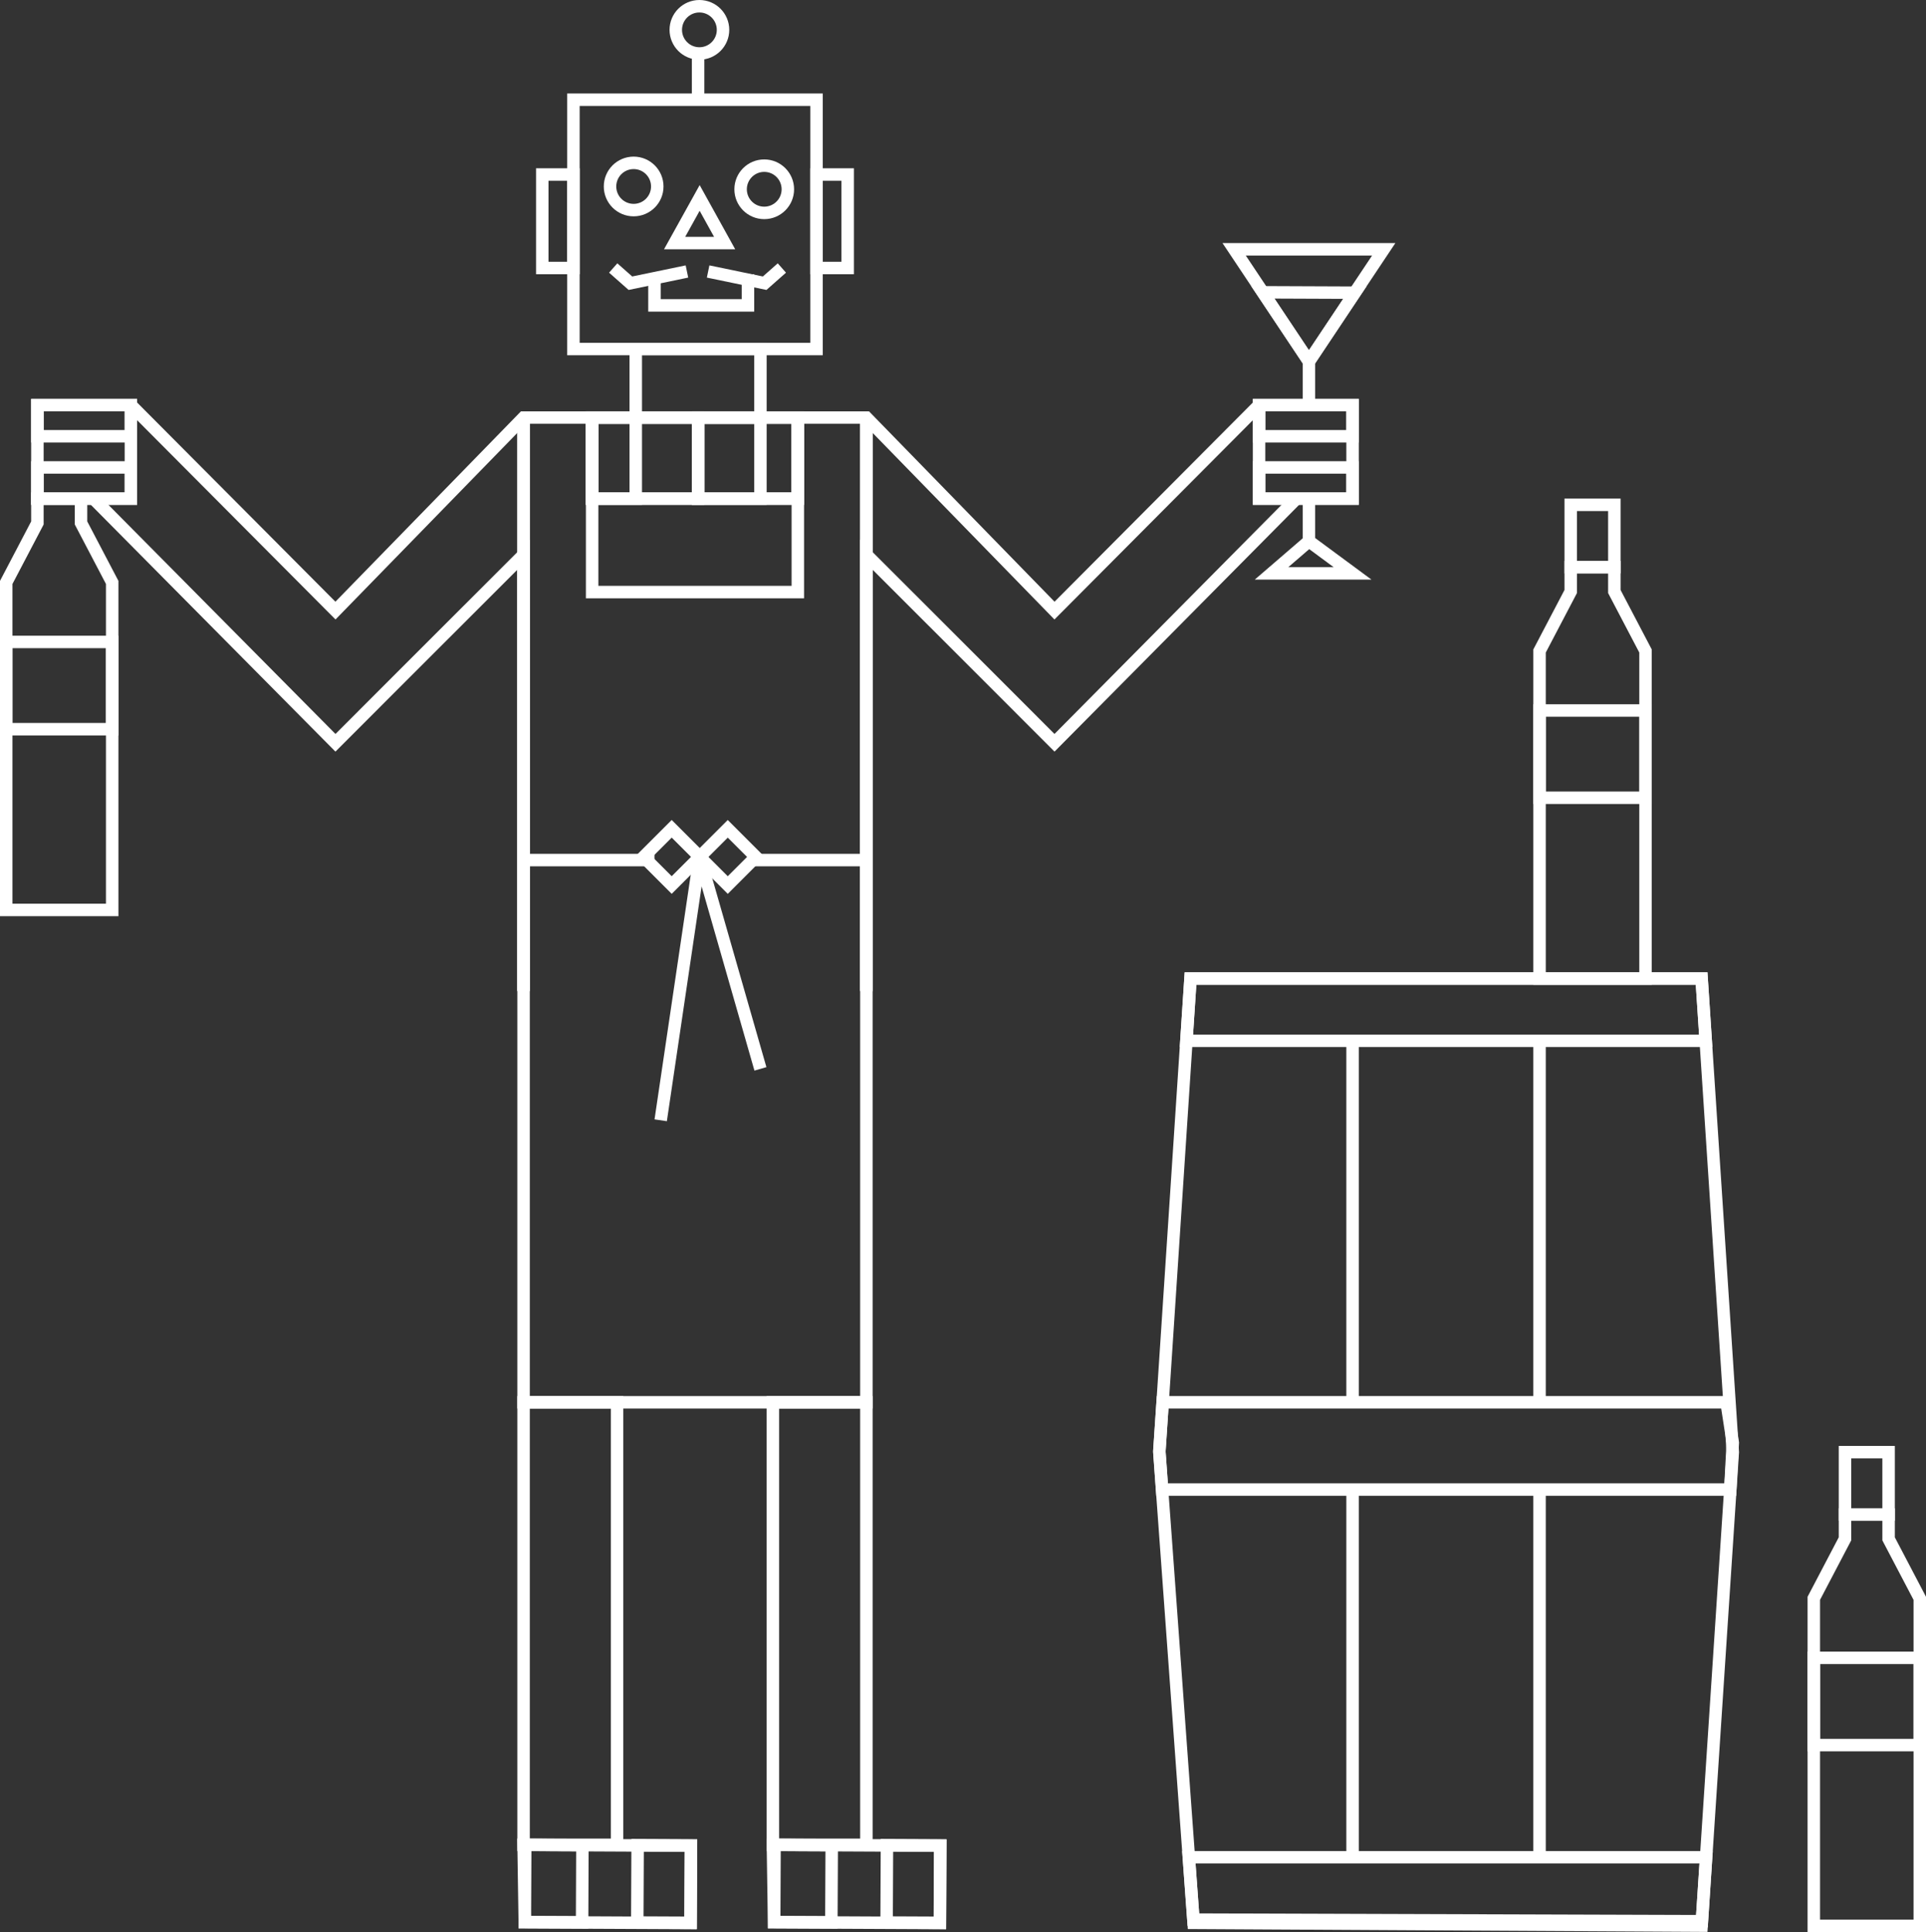 <svg xmlns="http://www.w3.org/2000/svg" viewBox="0 0 309 310"><rect x="0" y="0" width="309" height="310" fill="#333333" stroke="none"/><defs><style>.cls-1,.cls-2{fill:none;stroke:#fff;stroke-width:2px;}.cls-1{stroke-miterlimit:10;}.cls-2{stroke-linejoin:round;}</style></defs><title>Fichier 2</title><g id="Calque_2" data-name="Calque 2"><g id="Calque_2-2" data-name="Calque 2"><circle class="cls-1" cx="101.66" cy="29.92" r="3.79"/><circle class="cls-1" cx="122.61" cy="30.37" r="3.79"/><polygon class="cls-1" points="116.26 39 108.23 39 112.25 31.76 112.25 31.76 116.26 39"/><rect class="cls-1" x="131" y="28" width="5" height="15"/><rect class="cls-1" x="87" y="28" width="5" height="15"/><rect class="cls-1" x="102" y="56" width="20" height="11"/><rect class="cls-1" x="91.31" y="288.97" width="12.41" height="26.58" transform="translate(-205.19 398.37) rotate(-89.73)"/><polygon class="cls-1" points="93.44 296.04 84 296 84.19 308.4 93.39 308.44 93.44 296.04"/><rect class="cls-1" x="100.35" y="298.02" width="12.41" height="8.56" transform="translate(-196.23 407.47) rotate(-89.74)"/><rect class="cls-1" x="131.31" y="288.97" width="12.41" height="26.58" transform="translate(-165.38 438.37) rotate(-89.73)"/><polygon class="cls-1" points="133.44 296.04 124 296 124.19 308.4 133.38 308.44 133.44 296.04"/><rect class="cls-1" x="140.35" y="298.02" width="12.41" height="8.56" transform="translate(-156.41 447.47) rotate(-89.74)"/><rect class="cls-1" x="202" y="65" width="15" height="15"/><rect class="cls-1" x="202" y="65" width="15" height="5"/><rect class="cls-1" x="202" y="75" width="15" height="5"/><polyline class="cls-1" points="202 65 169.18 97.97 139 67 84 67 53.82 97.97 21 65"/><polyline class="cls-1" points="139 159 139 89 158.58 108.57 169.18 119.18 208.01 80"/><polyline class="cls-1" points="14.99 80 53.82 119.18 64.42 108.57 84 89 84 159"/><rect class="cls-1" x="6" y="65" width="15" height="15"/><rect class="cls-1" x="6" y="65" width="15" height="5"/><rect class="cls-1" x="6" y="75" width="15" height="5"/><rect class="cls-1" x="92" y="16" width="39" height="40"/><path class="cls-1" d="M131,24"/><rect class="cls-1" x="84" y="225" width="15" height="71"/><rect class="cls-1" x="124" y="225" width="15" height="71"/><circle class="cls-1" cx="112.21" cy="4.79" r="3.79"/><line class="cls-1" x1="112" y1="8" x2="112" y2="16"/><line class="cls-1" x1="84" y1="159" x2="84" y2="67"/><line class="cls-1" x1="139" y1="67" x2="139" y2="159"/><polyline class="cls-1" points="84 67 84 95 84 108 84 225 139 225 139 108 139 95 139 67"/><polyline class="cls-1" points="128 67 128 95 95 95 95 67"/><line class="cls-1" x1="84" y1="138" x2="105" y2="138"/><line class="cls-1" x1="121" y1="138" x2="139" y2="138"/><rect class="cls-1" x="104.57" y="134.31" width="6.38" height="6.38" transform="translate(-65.66 116.46) rotate(-45)"/><rect class="cls-1" x="113.57" y="134.31" width="6.38" height="6.38" transform="translate(-63.03 122.83) rotate(-45)"/><polyline class="cls-2" points="106 179.75 112.25 137.5 122 171.5"/><polygon class="cls-1" points="210 58 198 40 222 40 210 58"/><line class="cls-1" x1="210" y1="87" x2="210" y2="80"/><polygon class="cls-1" points="217 92 204 92 210 86.83 210 86.83 217 92"/><line class="cls-1" x1="210" y1="58" x2="210" y2="65"/><rect class="cls-1" x="1" y="103" width="17" height="14"/><polygon class="cls-1" points="13 83.91 13 83.91 13 80 6 80 6 83.91 6 83.91 1 93.45 1 146 18 146 18 93.45 13 83.91"/><rect class="cls-1" x="247" y="114" width="17" height="14"/><polygon class="cls-1" points="259 94.91 259 94.91 259 91 252 91 252 94.91 252 94.91 247 104.45 247 157 264 157 264 104.45 259 94.91"/><polyline class="cls-1" points="110.21 43.56 101.14 45.44 98.38 43"/><polyline class="cls-1" points="113.61 43.56 122.68 45.44 125.44 43"/><polyline class="cls-1" points="120 44 120 49 105 49 105 44"/><polygon class="cls-1" points="273 157 191 157 186 233 191.5 308.52 273 308.97 278 233 273 157"/><line class="cls-1" x1="247" y1="298" x2="247" y2="239"/><line class="cls-1" x1="217" y1="239" x2="217" y2="298"/><polygon class="cls-1" points="273.66 167 190.34 167 191 157 273 157 273.66 167"/><polygon class="cls-1" points="273.05 308.26 191.46 308 190.73 298 273.72 298 273.05 308.26"/><polygon class="cls-1" points="186.53 225 277 225 278 231.49 277.6 239 186.44 239 186 232.79 186.53 225"/><line class="cls-1" x1="247" y1="225" x2="247" y2="167"/><line class="cls-1" x1="217" y1="167" x2="217" y2="225"/><rect class="cls-1" x="252" y="81" width="7" height="10"/><rect class="cls-1" x="291" y="266" width="17" height="14"/><polygon class="cls-1" points="303 246.91 303 246.91 303 243 296 243 296 246.91 296 246.91 291 256.45 291 309 308 309 308 256.45 303 246.91"/><rect class="cls-1" x="296" y="233" width="7" height="10"/><polygon class="cls-1" points="210 58 202.6 46.9 217.36 46.96 210 58"/><rect class="cls-1" x="95" y="67" width="33" height="13"/><rect class="cls-1" x="112" y="67" width="16" height="13"/><rect class="cls-1" x="112" y="67" width="10" height="13"/><rect class="cls-1" x="95" y="67" width="17" height="13"/><rect class="cls-1" x="95" y="67" width="7" height="13"/></g></g></svg>